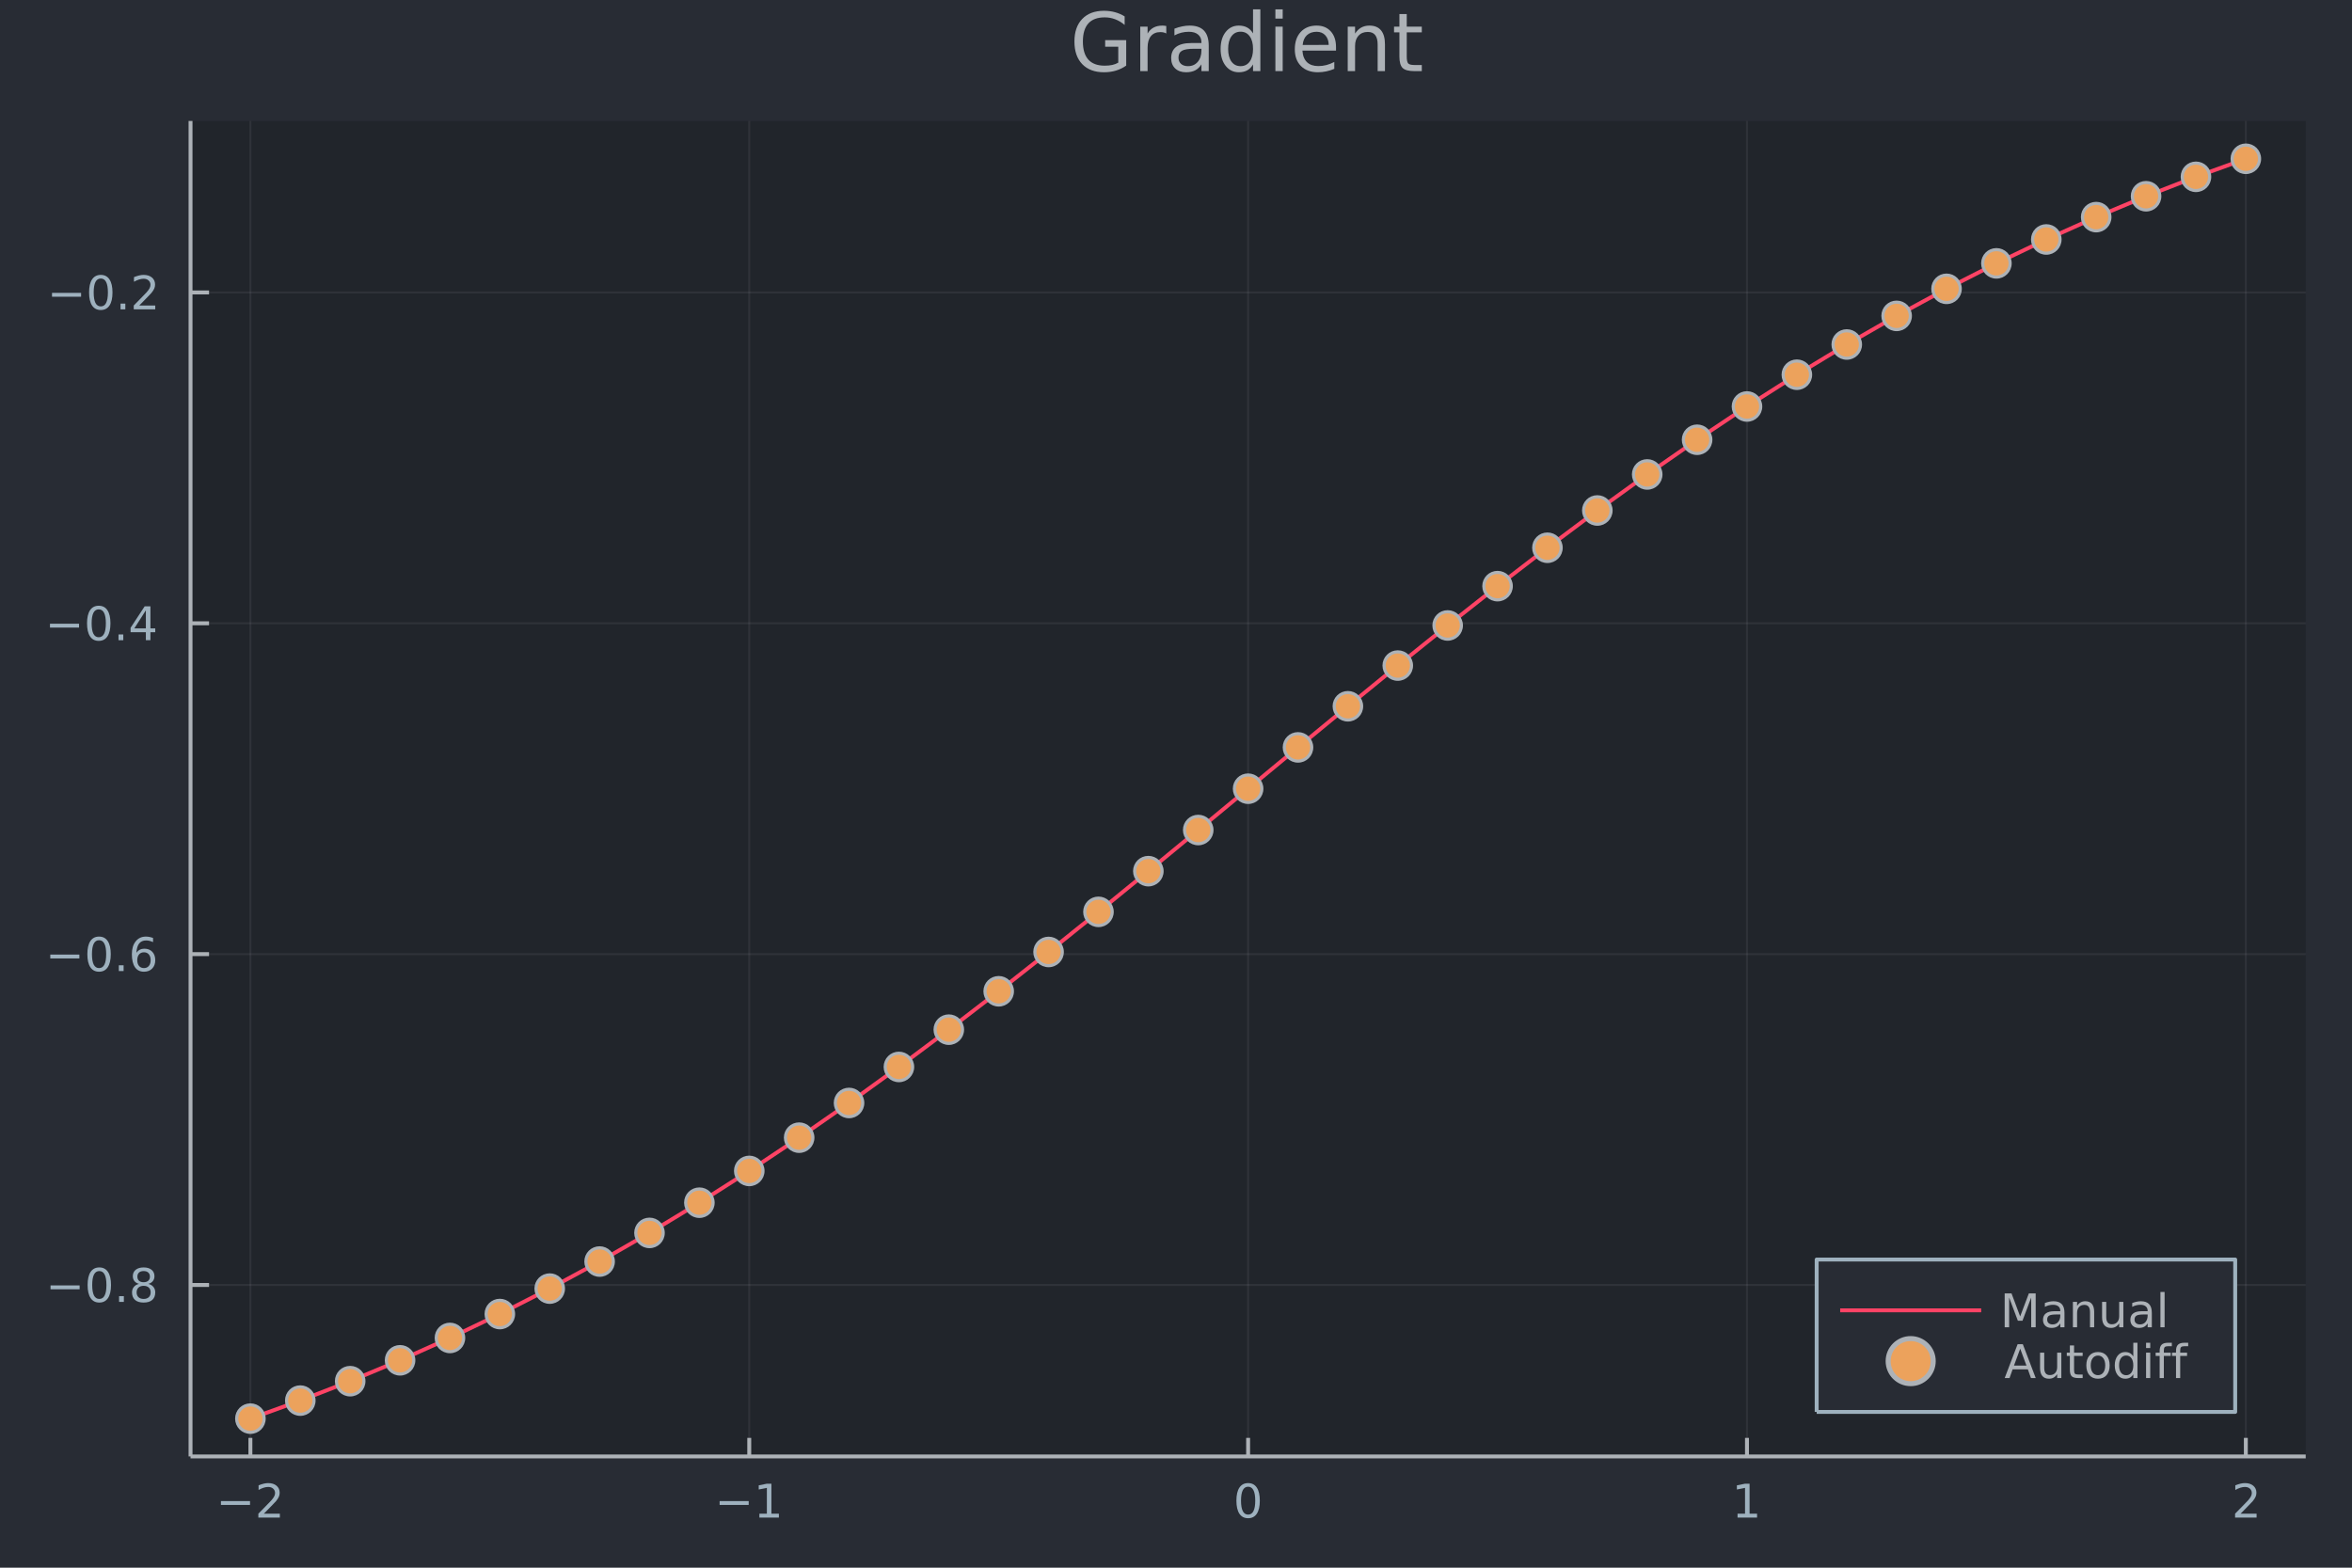 <?xml version="1.0" encoding="utf-8"?>
<svg xmlns="http://www.w3.org/2000/svg" xmlns:xlink="http://www.w3.org/1999/xlink" width="600" height="400" viewBox="0 0 2400 1600">
<defs>
  <clipPath id="clip680">
    <rect x="0" y="0" width="2400" height="1600"/>
  </clipPath>
</defs>
<path clip-path="url(#clip680)" d="
M0 1600 L2400 1600 L2400 0 L0 0  Z
  " fill="#282c34" fill-rule="evenodd" fill-opacity="1"/>
<defs>
  <clipPath id="clip681">
    <rect x="480" y="0" width="1681" height="1600"/>
  </clipPath>
</defs>
<path clip-path="url(#clip680)" d="
M194.422 1486.45 L2352.76 1486.45 L2352.76 123.472 L194.422 123.472  Z
  " fill="#21252b" fill-rule="evenodd" fill-opacity="1"/>
<defs>
  <clipPath id="clip682">
    <rect x="194" y="123" width="2159" height="1364"/>
  </clipPath>
</defs>
<polyline clip-path="url(#clip682)" style="stroke:#adb2b7; stroke-linecap:butt; stroke-linejoin:round; stroke-width:2; stroke-opacity:0.1; fill:none" points="
  255.507,1486.45 255.507,123.472 
  "/>
<polyline clip-path="url(#clip682)" style="stroke:#adb2b7; stroke-linecap:butt; stroke-linejoin:round; stroke-width:2; stroke-opacity:0.1; fill:none" points="
  764.548,1486.45 764.548,123.472 
  "/>
<polyline clip-path="url(#clip682)" style="stroke:#adb2b7; stroke-linecap:butt; stroke-linejoin:round; stroke-width:2; stroke-opacity:0.1; fill:none" points="
  1273.59,1486.45 1273.59,123.472 
  "/>
<polyline clip-path="url(#clip682)" style="stroke:#adb2b7; stroke-linecap:butt; stroke-linejoin:round; stroke-width:2; stroke-opacity:0.1; fill:none" points="
  1782.63,1486.45 1782.63,123.472 
  "/>
<polyline clip-path="url(#clip682)" style="stroke:#adb2b7; stroke-linecap:butt; stroke-linejoin:round; stroke-width:2; stroke-opacity:0.1; fill:none" points="
  2291.67,1486.45 2291.67,123.472 
  "/>
<polyline clip-path="url(#clip680)" style="stroke:#adb2b7; stroke-linecap:butt; stroke-linejoin:round; stroke-width:4; stroke-opacity:1; fill:none" points="
  194.422,1486.45 2352.76,1486.45 
  "/>
<polyline clip-path="url(#clip680)" style="stroke:#adb2b7; stroke-linecap:butt; stroke-linejoin:round; stroke-width:4; stroke-opacity:1; fill:none" points="
  255.507,1486.45 255.507,1467.55 
  "/>
<polyline clip-path="url(#clip680)" style="stroke:#adb2b7; stroke-linecap:butt; stroke-linejoin:round; stroke-width:4; stroke-opacity:1; fill:none" points="
  764.548,1486.45 764.548,1467.55 
  "/>
<polyline clip-path="url(#clip680)" style="stroke:#adb2b7; stroke-linecap:butt; stroke-linejoin:round; stroke-width:4; stroke-opacity:1; fill:none" points="
  1273.59,1486.45 1273.59,1467.55 
  "/>
<polyline clip-path="url(#clip680)" style="stroke:#adb2b7; stroke-linecap:butt; stroke-linejoin:round; stroke-width:4; stroke-opacity:1; fill:none" points="
  1782.63,1486.45 1782.63,1467.55 
  "/>
<polyline clip-path="url(#clip680)" style="stroke:#adb2b7; stroke-linecap:butt; stroke-linejoin:round; stroke-width:4; stroke-opacity:1; fill:none" points="
  2291.67,1486.45 2291.67,1467.55 
  "/>
<path clip-path="url(#clip680)" d="M225.449 1532.02 L255.125 1532.02 L255.125 1535.95 L225.449 1535.95 L225.449 1532.02 Z" fill="#9eb1be" fill-rule="evenodd" fill-opacity="1" /><path clip-path="url(#clip680)" d="M269.245 1544.91 L285.565 1544.91 L285.565 1548.85 L263.62 1548.85 L263.62 1544.91 Q266.282 1542.16 270.866 1537.53 Q275.472 1532.88 276.653 1531.53 Q278.898 1529.01 279.778 1527.27 Q280.681 1525.51 280.681 1523.82 Q280.681 1521.07 278.736 1519.33 Q276.815 1517.6 273.713 1517.6 Q271.514 1517.6 269.06 1518.36 Q266.63 1519.13 263.852 1520.68 L263.852 1515.95 Q266.676 1514.82 269.13 1514.24 Q271.583 1513.66 273.62 1513.66 Q278.991 1513.66 282.185 1516.35 Q285.38 1519.03 285.38 1523.52 Q285.38 1525.65 284.569 1527.57 Q283.782 1529.47 281.676 1532.07 Q281.097 1532.74 277.995 1535.95 Q274.893 1539.15 269.245 1544.91 Z" fill="#9eb1be" fill-rule="evenodd" fill-opacity="1" /><path clip-path="url(#clip680)" d="M734.305 1532.02 L763.981 1532.02 L763.981 1535.95 L734.305 1535.95 L734.305 1532.02 Z" fill="#9eb1be" fill-rule="evenodd" fill-opacity="1" /><path clip-path="url(#clip680)" d="M774.884 1544.91 L782.522 1544.91 L782.522 1518.55 L774.212 1520.21 L774.212 1515.95 L782.476 1514.29 L787.152 1514.29 L787.152 1544.91 L794.791 1544.91 L794.791 1548.85 L774.884 1548.85 L774.884 1544.91 Z" fill="#9eb1be" fill-rule="evenodd" fill-opacity="1" /><path clip-path="url(#clip680)" d="M1273.59 1517.37 Q1269.98 1517.37 1268.15 1520.93 Q1266.34 1524.47 1266.34 1531.6 Q1266.34 1538.71 1268.15 1542.27 Q1269.98 1545.82 1273.59 1545.82 Q1277.22 1545.82 1279.03 1542.27 Q1280.86 1538.71 1280.86 1531.6 Q1280.86 1524.47 1279.03 1520.93 Q1277.22 1517.37 1273.59 1517.37 M1273.59 1513.66 Q1279.4 1513.66 1282.45 1518.27 Q1285.53 1522.85 1285.53 1531.6 Q1285.53 1540.33 1282.45 1544.94 Q1279.4 1549.52 1273.59 1549.52 Q1267.78 1549.52 1264.7 1544.94 Q1261.64 1540.33 1261.64 1531.6 Q1261.64 1522.85 1264.7 1518.27 Q1267.78 1513.66 1273.59 1513.66 Z" fill="#9eb1be" fill-rule="evenodd" fill-opacity="1" /><path clip-path="url(#clip680)" d="M1773.01 1544.91 L1780.65 1544.91 L1780.65 1518.55 L1772.34 1520.21 L1772.34 1515.95 L1780.6 1514.29 L1785.28 1514.29 L1785.28 1544.91 L1792.92 1544.91 L1792.92 1548.85 L1773.01 1548.85 L1773.01 1544.91 Z" fill="#9eb1be" fill-rule="evenodd" fill-opacity="1" /><path clip-path="url(#clip680)" d="M2286.32 1544.91 L2302.64 1544.91 L2302.64 1548.85 L2280.7 1548.85 L2280.7 1544.91 Q2283.36 1542.16 2287.94 1537.53 Q2292.55 1532.88 2293.73 1531.53 Q2295.98 1529.01 2296.86 1527.27 Q2297.76 1525.51 2297.76 1523.82 Q2297.76 1521.07 2295.81 1519.33 Q2293.89 1517.6 2290.79 1517.6 Q2288.59 1517.6 2286.14 1518.36 Q2283.71 1519.13 2280.93 1520.68 L2280.93 1515.95 Q2283.75 1514.82 2286.21 1514.24 Q2288.66 1513.66 2290.7 1513.66 Q2296.07 1513.66 2299.26 1516.35 Q2302.46 1519.03 2302.46 1523.52 Q2302.46 1525.65 2301.65 1527.57 Q2300.86 1529.47 2298.75 1532.07 Q2298.18 1532.74 2295.07 1535.95 Q2291.97 1539.15 2286.32 1544.91 Z" fill="#9eb1be" fill-rule="evenodd" fill-opacity="1" /><polyline clip-path="url(#clip682)" style="stroke:#adb2b7; stroke-linecap:butt; stroke-linejoin:round; stroke-width:2; stroke-opacity:0.1; fill:none" points="
  194.422,1311.46 2352.76,1311.46 
  "/>
<polyline clip-path="url(#clip682)" style="stroke:#adb2b7; stroke-linecap:butt; stroke-linejoin:round; stroke-width:2; stroke-opacity:0.1; fill:none" points="
  194.422,973.794 2352.76,973.794 
  "/>
<polyline clip-path="url(#clip682)" style="stroke:#adb2b7; stroke-linecap:butt; stroke-linejoin:round; stroke-width:2; stroke-opacity:0.1; fill:none" points="
  194.422,636.126 2352.76,636.126 
  "/>
<polyline clip-path="url(#clip682)" style="stroke:#adb2b7; stroke-linecap:butt; stroke-linejoin:round; stroke-width:2; stroke-opacity:0.1; fill:none" points="
  194.422,298.459 2352.76,298.459 
  "/>
<polyline clip-path="url(#clip680)" style="stroke:#adb2b7; stroke-linecap:butt; stroke-linejoin:round; stroke-width:4; stroke-opacity:1; fill:none" points="
  194.422,1486.45 194.422,123.472 
  "/>
<polyline clip-path="url(#clip680)" style="stroke:#adb2b7; stroke-linecap:butt; stroke-linejoin:round; stroke-width:4; stroke-opacity:1; fill:none" points="
  194.422,1311.46 213.32,1311.46 
  "/>
<polyline clip-path="url(#clip680)" style="stroke:#adb2b7; stroke-linecap:butt; stroke-linejoin:round; stroke-width:4; stroke-opacity:1; fill:none" points="
  194.422,973.794 213.32,973.794 
  "/>
<polyline clip-path="url(#clip680)" style="stroke:#adb2b7; stroke-linecap:butt; stroke-linejoin:round; stroke-width:4; stroke-opacity:1; fill:none" points="
  194.422,636.126 213.32,636.126 
  "/>
<polyline clip-path="url(#clip680)" style="stroke:#adb2b7; stroke-linecap:butt; stroke-linejoin:round; stroke-width:4; stroke-opacity:1; fill:none" points="
  194.422,298.459 213.32,298.459 
  "/>
<path clip-path="url(#clip680)" d="M51.571 1311.91 L81.247 1311.91 L81.247 1315.85 L51.571 1315.85 L51.571 1311.91 Z" fill="#9eb1be" fill-rule="evenodd" fill-opacity="1" /><path clip-path="url(#clip680)" d="M101.339 1297.26 Q97.728 1297.26 95.899 1300.82 Q94.094 1304.37 94.094 1311.5 Q94.094 1318.6 95.899 1322.17 Q97.728 1325.71 101.339 1325.71 Q104.973 1325.71 106.779 1322.17 Q108.608 1318.6 108.608 1311.5 Q108.608 1304.37 106.779 1300.82 Q104.973 1297.26 101.339 1297.26 M101.339 1293.56 Q107.149 1293.56 110.205 1298.16 Q113.283 1302.75 113.283 1311.5 Q113.283 1320.22 110.205 1324.83 Q107.149 1329.41 101.339 1329.41 Q95.529 1329.41 92.45 1324.83 Q89.395 1320.22 89.395 1311.5 Q89.395 1302.75 92.45 1298.16 Q95.529 1293.56 101.339 1293.56 Z" fill="#9eb1be" fill-rule="evenodd" fill-opacity="1" /><path clip-path="url(#clip680)" d="M121.501 1322.86 L126.385 1322.86 L126.385 1328.74 L121.501 1328.74 L121.501 1322.86 Z" fill="#9eb1be" fill-rule="evenodd" fill-opacity="1" /><path clip-path="url(#clip680)" d="M146.57 1312.33 Q143.237 1312.33 141.316 1314.11 Q139.418 1315.89 139.418 1319.02 Q139.418 1322.14 141.316 1323.93 Q143.237 1325.71 146.57 1325.71 Q149.904 1325.71 151.825 1323.93 Q153.746 1322.12 153.746 1319.02 Q153.746 1315.89 151.825 1314.11 Q149.927 1312.33 146.57 1312.33 M141.894 1310.34 Q138.885 1309.6 137.195 1307.54 Q135.529 1305.48 135.529 1302.51 Q135.529 1298.37 138.469 1295.96 Q141.431 1293.56 146.57 1293.56 Q151.732 1293.56 154.672 1295.96 Q157.612 1298.37 157.612 1302.51 Q157.612 1305.48 155.922 1307.54 Q154.255 1309.6 151.269 1310.34 Q154.649 1311.12 156.524 1313.42 Q158.422 1315.71 158.422 1319.02 Q158.422 1324.04 155.343 1326.73 Q152.288 1329.41 146.57 1329.41 Q140.853 1329.41 137.774 1326.73 Q134.719 1324.04 134.719 1319.02 Q134.719 1315.71 136.617 1313.42 Q138.515 1311.12 141.894 1310.34 M140.181 1302.95 Q140.181 1305.64 141.848 1307.14 Q143.538 1308.65 146.57 1308.65 Q149.58 1308.65 151.269 1307.14 Q152.982 1305.64 152.982 1302.95 Q152.982 1300.27 151.269 1298.76 Q149.58 1297.26 146.57 1297.26 Q143.538 1297.26 141.848 1298.76 Q140.181 1300.27 140.181 1302.95 Z" fill="#9eb1be" fill-rule="evenodd" fill-opacity="1" /><path clip-path="url(#clip680)" d="M51.316 974.245 L80.992 974.245 L80.992 978.18 L51.316 978.18 L51.316 974.245 Z" fill="#9eb1be" fill-rule="evenodd" fill-opacity="1" /><path clip-path="url(#clip680)" d="M101.084 959.592 Q97.473 959.592 95.645 963.157 Q93.839 966.699 93.839 973.828 Q93.839 980.935 95.645 984.499 Q97.473 988.041 101.084 988.041 Q104.719 988.041 106.524 984.499 Q108.353 980.935 108.353 973.828 Q108.353 966.699 106.524 963.157 Q104.719 959.592 101.084 959.592 M101.084 955.889 Q106.895 955.889 109.95 960.495 Q113.029 965.078 113.029 973.828 Q113.029 982.555 109.95 987.161 Q106.895 991.745 101.084 991.745 Q95.274 991.745 92.196 987.161 Q89.14 982.555 89.14 973.828 Q89.14 965.078 92.196 960.495 Q95.274 955.889 101.084 955.889 Z" fill="#9eb1be" fill-rule="evenodd" fill-opacity="1" /><path clip-path="url(#clip680)" d="M121.246 985.194 L126.131 985.194 L126.131 991.074 L121.246 991.074 L121.246 985.194 Z" fill="#9eb1be" fill-rule="evenodd" fill-opacity="1" /><path clip-path="url(#clip680)" d="M146.894 971.93 Q143.746 971.93 141.894 974.083 Q140.066 976.236 140.066 979.986 Q140.066 983.712 141.894 985.888 Q143.746 988.041 146.894 988.041 Q150.043 988.041 151.871 985.888 Q153.723 983.712 153.723 979.986 Q153.723 976.236 151.871 974.083 Q150.043 971.93 146.894 971.93 M156.177 957.277 L156.177 961.537 Q154.417 960.703 152.612 960.263 Q150.83 959.824 149.07 959.824 Q144.441 959.824 141.987 962.949 Q139.556 966.074 139.209 972.393 Q140.575 970.379 142.635 969.314 Q144.695 968.226 147.172 968.226 Q152.38 968.226 155.39 971.398 Q158.422 974.546 158.422 979.986 Q158.422 985.31 155.274 988.527 Q152.126 991.745 146.894 991.745 Q140.899 991.745 137.728 987.161 Q134.556 982.555 134.556 973.828 Q134.556 965.634 138.445 960.773 Q142.334 955.889 148.885 955.889 Q150.644 955.889 152.427 956.236 Q154.232 956.583 156.177 957.277 Z" fill="#9eb1be" fill-rule="evenodd" fill-opacity="1" /><path clip-path="url(#clip680)" d="M50.992 636.578 L80.668 636.578 L80.668 640.513 L50.992 640.513 L50.992 636.578 Z" fill="#9eb1be" fill-rule="evenodd" fill-opacity="1" /><path clip-path="url(#clip680)" d="M100.76 621.925 Q97.149 621.925 95.321 625.49 Q93.515 629.032 93.515 636.161 Q93.515 643.268 95.321 646.832 Q97.149 650.374 100.76 650.374 Q104.395 650.374 106.2 646.832 Q108.029 643.268 108.029 636.161 Q108.029 629.032 106.2 625.49 Q104.395 621.925 100.76 621.925 M100.76 618.221 Q106.571 618.221 109.626 622.828 Q112.705 627.411 112.705 636.161 Q112.705 644.888 109.626 649.494 Q106.571 654.078 100.76 654.078 Q94.95 654.078 91.871 649.494 Q88.816 644.888 88.816 636.161 Q88.816 627.411 91.871 622.828 Q94.95 618.221 100.76 618.221 Z" fill="#9eb1be" fill-rule="evenodd" fill-opacity="1" /><path clip-path="url(#clip680)" d="M120.922 647.527 L125.807 647.527 L125.807 653.406 L120.922 653.406 L120.922 647.527 Z" fill="#9eb1be" fill-rule="evenodd" fill-opacity="1" /><path clip-path="url(#clip680)" d="M148.839 622.921 L137.033 641.37 L148.839 641.37 L148.839 622.921 M147.612 618.846 L153.492 618.846 L153.492 641.37 L158.422 641.37 L158.422 645.258 L153.492 645.258 L153.492 653.406 L148.839 653.406 L148.839 645.258 L133.237 645.258 L133.237 640.745 L147.612 618.846 Z" fill="#9eb1be" fill-rule="evenodd" fill-opacity="1" /><path clip-path="url(#clip680)" d="M53.075 298.911 L82.751 298.911 L82.751 302.846 L53.075 302.846 L53.075 298.911 Z" fill="#9eb1be" fill-rule="evenodd" fill-opacity="1" /><path clip-path="url(#clip680)" d="M102.844 284.258 Q99.233 284.258 97.404 287.823 Q95.598 291.365 95.598 298.494 Q95.598 305.601 97.404 309.165 Q99.233 312.707 102.844 312.707 Q106.478 312.707 108.283 309.165 Q110.112 305.601 110.112 298.494 Q110.112 291.365 108.283 287.823 Q106.478 284.258 102.844 284.258 M102.844 280.554 Q108.654 280.554 111.709 285.161 Q114.788 289.744 114.788 298.494 Q114.788 307.221 111.709 311.827 Q108.654 316.411 102.844 316.411 Q97.034 316.411 93.955 311.827 Q90.899 307.221 90.899 298.494 Q90.899 289.744 93.955 285.161 Q97.034 280.554 102.844 280.554 Z" fill="#9eb1be" fill-rule="evenodd" fill-opacity="1" /><path clip-path="url(#clip680)" d="M123.006 309.86 L127.89 309.86 L127.89 315.739 L123.006 315.739 L123.006 309.86 Z" fill="#9eb1be" fill-rule="evenodd" fill-opacity="1" /><path clip-path="url(#clip680)" d="M142.103 311.804 L158.422 311.804 L158.422 315.739 L136.478 315.739 L136.478 311.804 Q139.14 309.05 143.723 304.42 Q148.33 299.767 149.51 298.425 Q151.755 295.902 152.635 294.165 Q153.538 292.406 153.538 290.716 Q153.538 287.962 151.593 286.226 Q149.672 284.49 146.57 284.49 Q144.371 284.49 141.918 285.254 Q139.487 286.017 136.709 287.568 L136.709 282.846 Q139.533 281.712 141.987 281.133 Q144.441 280.554 146.478 280.554 Q151.848 280.554 155.042 283.24 Q158.237 285.925 158.237 290.416 Q158.237 292.545 157.427 294.466 Q156.64 296.365 154.533 298.957 Q153.955 299.628 150.853 302.846 Q147.751 306.04 142.103 311.804 Z" fill="#9eb1be" fill-rule="evenodd" fill-opacity="1" /><path clip-path="url(#clip680)" d="M1141.08 63.948 L1141.08 47.703 L1127.72 47.703 L1127.72 40.979 L1149.19 40.979 L1149.19 66.945 Q1144.45 70.308 1138.73 72.049 Q1133.02 73.751 1126.54 73.751 Q1112.36 73.751 1104.34 65.487 Q1096.36 57.183 1096.36 42.397 Q1096.36 27.57 1104.34 19.307 Q1112.36 11.002 1126.54 11.002 Q1132.46 11.002 1137.76 12.461 Q1143.11 13.919 1147.61 16.755 L1147.61 25.464 Q1143.07 21.616 1137.96 19.671 Q1132.86 17.727 1127.23 17.727 Q1116.13 17.727 1110.54 23.925 Q1104.99 30.122 1104.99 42.397 Q1104.99 54.63 1110.54 60.828 Q1116.13 67.026 1127.23 67.026 Q1131.56 67.026 1134.97 66.297 Q1138.37 65.527 1141.08 63.948 Z" fill="#adb2b7" fill-rule="evenodd" fill-opacity="1" /><path clip-path="url(#clip680)" d="M1190.1 34.173 Q1188.84 33.444 1187.35 33.12 Q1185.89 32.756 1184.1 32.756 Q1177.79 32.756 1174.38 36.888 Q1171.02 40.979 1171.02 48.676 L1171.02 72.576 L1163.53 72.576 L1163.53 27.206 L1171.02 27.206 L1171.02 34.254 Q1173.37 30.122 1177.14 28.138 Q1180.9 26.112 1186.29 26.112 Q1187.06 26.112 1187.99 26.234 Q1188.93 26.315 1190.06 26.517 L1190.1 34.173 Z" fill="#adb2b7" fill-rule="evenodd" fill-opacity="1" /><path clip-path="url(#clip680)" d="M1218.54 49.769 Q1209.5 49.769 1206.02 51.835 Q1202.54 53.901 1202.54 58.884 Q1202.54 62.854 1205.13 65.203 Q1207.76 67.512 1212.26 67.512 Q1218.46 67.512 1222.18 63.137 Q1225.95 58.722 1225.95 51.43 L1225.95 49.769 L1218.54 49.769 M1233.4 46.691 L1233.4 72.576 L1225.95 72.576 L1225.95 65.689 Q1223.4 69.821 1219.59 71.806 Q1215.78 73.751 1210.27 73.751 Q1203.31 73.751 1199.17 69.862 Q1195.08 65.933 1195.08 59.37 Q1195.08 51.714 1200.19 47.825 Q1205.33 43.936 1215.5 43.936 L1225.95 43.936 L1225.95 43.207 Q1225.95 38.062 1222.55 35.267 Q1219.19 32.431 1213.07 32.431 Q1209.18 32.431 1205.49 33.363 Q1201.81 34.295 1198.4 36.158 L1198.4 29.272 Q1202.5 27.692 1206.34 26.922 Q1210.19 26.112 1213.84 26.112 Q1223.68 26.112 1228.54 31.216 Q1233.4 36.32 1233.4 46.691 Z" fill="#adb2b7" fill-rule="evenodd" fill-opacity="1" /><path clip-path="url(#clip680)" d="M1278.61 34.092 L1278.61 9.544 L1286.07 9.544 L1286.07 72.576 L1278.61 72.576 L1278.61 65.77 Q1276.26 69.821 1272.66 71.806 Q1269.09 73.751 1264.07 73.751 Q1255.85 73.751 1250.66 67.188 Q1245.52 60.626 1245.52 49.931 Q1245.52 39.237 1250.66 32.675 Q1255.85 26.112 1264.07 26.112 Q1269.09 26.112 1272.66 28.097 Q1276.26 30.041 1278.61 34.092 M1253.21 49.931 Q1253.21 58.155 1256.58 62.854 Q1259.98 67.512 1265.89 67.512 Q1271.81 67.512 1275.21 62.854 Q1278.61 58.155 1278.61 49.931 Q1278.61 41.708 1275.21 37.05 Q1271.81 32.35 1265.89 32.35 Q1259.98 32.35 1256.58 37.05 Q1253.21 41.708 1253.21 49.931 Z" fill="#adb2b7" fill-rule="evenodd" fill-opacity="1" /><path clip-path="url(#clip680)" d="M1301.42 27.206 L1308.87 27.206 L1308.87 72.576 L1301.42 72.576 L1301.42 27.206 M1301.42 9.544 L1308.87 9.544 L1308.87 18.983 L1301.42 18.983 L1301.42 9.544 Z" fill="#adb2b7" fill-rule="evenodd" fill-opacity="1" /><path clip-path="url(#clip680)" d="M1363.28 48.028 L1363.28 51.673 L1329.01 51.673 Q1329.49 59.37 1333.62 63.421 Q1337.8 67.431 1345.21 67.431 Q1349.5 67.431 1353.51 66.378 Q1357.56 65.325 1361.53 63.218 L1361.53 70.267 Q1357.52 71.968 1353.31 72.86 Q1349.1 73.751 1344.76 73.751 Q1333.91 73.751 1327.55 67.431 Q1321.23 61.112 1321.23 50.337 Q1321.23 39.197 1327.22 32.675 Q1333.26 26.112 1343.47 26.112 Q1352.62 26.112 1357.93 32.026 Q1363.28 37.9 1363.28 48.028 M1355.82 45.84 Q1355.74 39.723 1352.38 36.077 Q1349.06 32.431 1343.55 32.431 Q1337.31 32.431 1333.54 35.956 Q1329.82 39.48 1329.25 45.88 L1355.82 45.84 Z" fill="#adb2b7" fill-rule="evenodd" fill-opacity="1" /><path clip-path="url(#clip680)" d="M1413.22 45.192 L1413.22 72.576 L1405.77 72.576 L1405.77 45.435 Q1405.77 38.994 1403.26 35.794 Q1400.75 32.594 1395.72 32.594 Q1389.69 32.594 1386.2 36.442 Q1382.72 40.29 1382.72 46.934 L1382.72 72.576 L1375.23 72.576 L1375.23 27.206 L1382.72 27.206 L1382.72 34.254 Q1385.39 30.163 1389 28.138 Q1392.65 26.112 1397.38 26.112 Q1405.2 26.112 1409.21 30.973 Q1413.22 35.794 1413.22 45.192 Z" fill="#adb2b7" fill-rule="evenodd" fill-opacity="1" /><path clip-path="url(#clip680)" d="M1435.46 14.324 L1435.46 27.206 L1450.82 27.206 L1450.82 32.999 L1435.46 32.999 L1435.46 57.628 Q1435.46 63.178 1436.96 64.758 Q1438.5 66.338 1443.16 66.338 L1450.82 66.338 L1450.82 72.576 L1443.16 72.576 Q1434.53 72.576 1431.25 69.376 Q1427.97 66.135 1427.97 57.628 L1427.97 32.999 L1422.5 32.999 L1422.5 27.206 L1427.97 27.206 L1427.97 14.324 L1435.46 14.324 Z" fill="#adb2b7" fill-rule="evenodd" fill-opacity="1" /><polyline clip-path="url(#clip682)" style="stroke:#fe4365; stroke-linecap:butt; stroke-linejoin:round; stroke-width:4; stroke-opacity:1; fill:none" points="
  255.507,1447.87 306.411,1429.46 357.315,1409.64 408.219,1388.34 459.123,1365.52 510.028,1341.13 560.932,1315.15 611.836,1287.55 662.74,1258.32 713.644,1227.48 
  764.548,1195.06 815.452,1161.11 866.356,1125.7 917.26,1088.92 968.164,1050.88 1019.07,1011.71 1069.97,971.578 1120.88,930.644 1171.78,889.096 1222.68,847.133 
  1273.59,804.96 1324.49,762.787 1375.4,720.824 1426.3,679.276 1477.21,638.342 1528.11,598.208 1579.01,559.043 1629.92,521.003 1680.82,484.219 1731.73,448.807 
  1782.63,414.856 1833.53,382.437 1884.44,351.6 1935.34,322.375 1986.25,294.772 2037.15,268.788 2088.05,244.402 2138.96,221.582 2189.86,200.285 2240.77,180.459 
  2291.67,162.047 
  "/>
<circle clip-path="url(#clip682)" cx="255.507" cy="1447.87" r="14" fill="#eca25c" fill-rule="evenodd" fill-opacity="1" stroke="#adb2b7" stroke-opacity="1" stroke-width="3.2"/>
<circle clip-path="url(#clip682)" cx="306.411" cy="1429.46" r="14" fill="#eca25c" fill-rule="evenodd" fill-opacity="1" stroke="#adb2b7" stroke-opacity="1" stroke-width="3.2"/>
<circle clip-path="url(#clip682)" cx="357.315" cy="1409.64" r="14" fill="#eca25c" fill-rule="evenodd" fill-opacity="1" stroke="#adb2b7" stroke-opacity="1" stroke-width="3.2"/>
<circle clip-path="url(#clip682)" cx="408.219" cy="1388.34" r="14" fill="#eca25c" fill-rule="evenodd" fill-opacity="1" stroke="#adb2b7" stroke-opacity="1" stroke-width="3.2"/>
<circle clip-path="url(#clip682)" cx="459.123" cy="1365.52" r="14" fill="#eca25c" fill-rule="evenodd" fill-opacity="1" stroke="#adb2b7" stroke-opacity="1" stroke-width="3.2"/>
<circle clip-path="url(#clip682)" cx="510.028" cy="1341.13" r="14" fill="#eca25c" fill-rule="evenodd" fill-opacity="1" stroke="#adb2b7" stroke-opacity="1" stroke-width="3.2"/>
<circle clip-path="url(#clip682)" cx="560.932" cy="1315.15" r="14" fill="#eca25c" fill-rule="evenodd" fill-opacity="1" stroke="#adb2b7" stroke-opacity="1" stroke-width="3.2"/>
<circle clip-path="url(#clip682)" cx="611.836" cy="1287.55" r="14" fill="#eca25c" fill-rule="evenodd" fill-opacity="1" stroke="#adb2b7" stroke-opacity="1" stroke-width="3.2"/>
<circle clip-path="url(#clip682)" cx="662.74" cy="1258.32" r="14" fill="#eca25c" fill-rule="evenodd" fill-opacity="1" stroke="#adb2b7" stroke-opacity="1" stroke-width="3.2"/>
<circle clip-path="url(#clip682)" cx="713.644" cy="1227.48" r="14" fill="#eca25c" fill-rule="evenodd" fill-opacity="1" stroke="#adb2b7" stroke-opacity="1" stroke-width="3.2"/>
<circle clip-path="url(#clip682)" cx="764.548" cy="1195.06" r="14" fill="#eca25c" fill-rule="evenodd" fill-opacity="1" stroke="#adb2b7" stroke-opacity="1" stroke-width="3.2"/>
<circle clip-path="url(#clip682)" cx="815.452" cy="1161.11" r="14" fill="#eca25c" fill-rule="evenodd" fill-opacity="1" stroke="#adb2b7" stroke-opacity="1" stroke-width="3.2"/>
<circle clip-path="url(#clip682)" cx="866.356" cy="1125.7" r="14" fill="#eca25c" fill-rule="evenodd" fill-opacity="1" stroke="#adb2b7" stroke-opacity="1" stroke-width="3.2"/>
<circle clip-path="url(#clip682)" cx="917.26" cy="1088.92" r="14" fill="#eca25c" fill-rule="evenodd" fill-opacity="1" stroke="#adb2b7" stroke-opacity="1" stroke-width="3.2"/>
<circle clip-path="url(#clip682)" cx="968.164" cy="1050.88" r="14" fill="#eca25c" fill-rule="evenodd" fill-opacity="1" stroke="#adb2b7" stroke-opacity="1" stroke-width="3.2"/>
<circle clip-path="url(#clip682)" cx="1019.07" cy="1011.71" r="14" fill="#eca25c" fill-rule="evenodd" fill-opacity="1" stroke="#adb2b7" stroke-opacity="1" stroke-width="3.2"/>
<circle clip-path="url(#clip682)" cx="1069.97" cy="971.578" r="14" fill="#eca25c" fill-rule="evenodd" fill-opacity="1" stroke="#adb2b7" stroke-opacity="1" stroke-width="3.2"/>
<circle clip-path="url(#clip682)" cx="1120.88" cy="930.644" r="14" fill="#eca25c" fill-rule="evenodd" fill-opacity="1" stroke="#adb2b7" stroke-opacity="1" stroke-width="3.2"/>
<circle clip-path="url(#clip682)" cx="1171.78" cy="889.096" r="14" fill="#eca25c" fill-rule="evenodd" fill-opacity="1" stroke="#adb2b7" stroke-opacity="1" stroke-width="3.2"/>
<circle clip-path="url(#clip682)" cx="1222.68" cy="847.133" r="14" fill="#eca25c" fill-rule="evenodd" fill-opacity="1" stroke="#adb2b7" stroke-opacity="1" stroke-width="3.2"/>
<circle clip-path="url(#clip682)" cx="1273.59" cy="804.96" r="14" fill="#eca25c" fill-rule="evenodd" fill-opacity="1" stroke="#adb2b7" stroke-opacity="1" stroke-width="3.2"/>
<circle clip-path="url(#clip682)" cx="1324.49" cy="762.787" r="14" fill="#eca25c" fill-rule="evenodd" fill-opacity="1" stroke="#adb2b7" stroke-opacity="1" stroke-width="3.2"/>
<circle clip-path="url(#clip682)" cx="1375.4" cy="720.824" r="14" fill="#eca25c" fill-rule="evenodd" fill-opacity="1" stroke="#adb2b7" stroke-opacity="1" stroke-width="3.2"/>
<circle clip-path="url(#clip682)" cx="1426.3" cy="679.276" r="14" fill="#eca25c" fill-rule="evenodd" fill-opacity="1" stroke="#adb2b7" stroke-opacity="1" stroke-width="3.2"/>
<circle clip-path="url(#clip682)" cx="1477.21" cy="638.342" r="14" fill="#eca25c" fill-rule="evenodd" fill-opacity="1" stroke="#adb2b7" stroke-opacity="1" stroke-width="3.2"/>
<circle clip-path="url(#clip682)" cx="1528.11" cy="598.208" r="14" fill="#eca25c" fill-rule="evenodd" fill-opacity="1" stroke="#adb2b7" stroke-opacity="1" stroke-width="3.2"/>
<circle clip-path="url(#clip682)" cx="1579.01" cy="559.043" r="14" fill="#eca25c" fill-rule="evenodd" fill-opacity="1" stroke="#adb2b7" stroke-opacity="1" stroke-width="3.2"/>
<circle clip-path="url(#clip682)" cx="1629.92" cy="521.003" r="14" fill="#eca25c" fill-rule="evenodd" fill-opacity="1" stroke="#adb2b7" stroke-opacity="1" stroke-width="3.2"/>
<circle clip-path="url(#clip682)" cx="1680.82" cy="484.219" r="14" fill="#eca25c" fill-rule="evenodd" fill-opacity="1" stroke="#adb2b7" stroke-opacity="1" stroke-width="3.2"/>
<circle clip-path="url(#clip682)" cx="1731.73" cy="448.807" r="14" fill="#eca25c" fill-rule="evenodd" fill-opacity="1" stroke="#adb2b7" stroke-opacity="1" stroke-width="3.2"/>
<circle clip-path="url(#clip682)" cx="1782.63" cy="414.856" r="14" fill="#eca25c" fill-rule="evenodd" fill-opacity="1" stroke="#adb2b7" stroke-opacity="1" stroke-width="3.2"/>
<circle clip-path="url(#clip682)" cx="1833.53" cy="382.437" r="14" fill="#eca25c" fill-rule="evenodd" fill-opacity="1" stroke="#adb2b7" stroke-opacity="1" stroke-width="3.2"/>
<circle clip-path="url(#clip682)" cx="1884.44" cy="351.6" r="14" fill="#eca25c" fill-rule="evenodd" fill-opacity="1" stroke="#adb2b7" stroke-opacity="1" stroke-width="3.2"/>
<circle clip-path="url(#clip682)" cx="1935.34" cy="322.375" r="14" fill="#eca25c" fill-rule="evenodd" fill-opacity="1" stroke="#adb2b7" stroke-opacity="1" stroke-width="3.2"/>
<circle clip-path="url(#clip682)" cx="1986.25" cy="294.772" r="14" fill="#eca25c" fill-rule="evenodd" fill-opacity="1" stroke="#adb2b7" stroke-opacity="1" stroke-width="3.2"/>
<circle clip-path="url(#clip682)" cx="2037.15" cy="268.788" r="14" fill="#eca25c" fill-rule="evenodd" fill-opacity="1" stroke="#adb2b7" stroke-opacity="1" stroke-width="3.2"/>
<circle clip-path="url(#clip682)" cx="2088.05" cy="244.402" r="14" fill="#eca25c" fill-rule="evenodd" fill-opacity="1" stroke="#adb2b7" stroke-opacity="1" stroke-width="3.2"/>
<circle clip-path="url(#clip682)" cx="2138.96" cy="221.582" r="14" fill="#eca25c" fill-rule="evenodd" fill-opacity="1" stroke="#adb2b7" stroke-opacity="1" stroke-width="3.2"/>
<circle clip-path="url(#clip682)" cx="2189.86" cy="200.285" r="14" fill="#eca25c" fill-rule="evenodd" fill-opacity="1" stroke="#adb2b7" stroke-opacity="1" stroke-width="3.2"/>
<circle clip-path="url(#clip682)" cx="2240.77" cy="180.459" r="14" fill="#eca25c" fill-rule="evenodd" fill-opacity="1" stroke="#adb2b7" stroke-opacity="1" stroke-width="3.2"/>
<circle clip-path="url(#clip682)" cx="2291.67" cy="162.047" r="14" fill="#eca25c" fill-rule="evenodd" fill-opacity="1" stroke="#adb2b7" stroke-opacity="1" stroke-width="3.2"/>
<path clip-path="url(#clip680)" d="
M1853.75 1441.02 L2280.81 1441.02 L2280.81 1285.5 L1853.75 1285.5  Z
  " fill="#282c34" fill-rule="evenodd" fill-opacity="1"/>
<polyline clip-path="url(#clip680)" style="stroke:#9eb1be; stroke-linecap:butt; stroke-linejoin:round; stroke-width:4; stroke-opacity:1; fill:none" points="
  1853.75,1441.02 2280.81,1441.02 2280.81,1285.5 1853.75,1285.5 1853.75,1441.02 
  "/>
<polyline clip-path="url(#clip680)" style="stroke:#fe4365; stroke-linecap:butt; stroke-linejoin:round; stroke-width:4; stroke-opacity:1; fill:none" points="
  1877.73,1337.34 2021.62,1337.34 
  "/>
<path clip-path="url(#clip680)" d="M2045.6 1320.06 L2052.57 1320.06 L2061.39 1343.57 L2070.26 1320.06 L2077.22 1320.06 L2077.22 1354.62 L2072.66 1354.62 L2072.66 1324.27 L2063.75 1347.97 L2059.05 1347.97 L2050.14 1324.27 L2050.14 1354.62 L2045.6 1354.62 L2045.6 1320.06 Z" fill="#adb2b7" fill-rule="evenodd" fill-opacity="1" /><path clip-path="url(#clip680)" d="M2098.1 1341.58 Q2092.94 1341.58 2090.95 1342.76 Q2088.96 1343.94 2088.96 1346.79 Q2088.96 1349.06 2090.44 1350.4 Q2091.95 1351.72 2094.52 1351.72 Q2098.06 1351.72 2100.19 1349.22 Q2102.34 1346.7 2102.34 1342.53 L2102.34 1341.58 L2098.1 1341.58 M2106.6 1339.82 L2106.6 1354.62 L2102.34 1354.62 L2102.34 1350.68 Q2100.88 1353.04 2098.71 1354.18 Q2096.53 1355.29 2093.38 1355.29 Q2089.4 1355.29 2087.04 1353.06 Q2084.7 1350.82 2084.7 1347.07 Q2084.7 1342.69 2087.62 1340.47 Q2090.56 1338.25 2096.37 1338.25 L2102.34 1338.25 L2102.34 1337.83 Q2102.34 1334.89 2100.4 1333.3 Q2098.47 1331.68 2094.98 1331.68 Q2092.76 1331.68 2090.65 1332.21 Q2088.54 1332.74 2086.6 1333.81 L2086.6 1329.87 Q2088.94 1328.97 2091.14 1328.53 Q2093.34 1328.06 2095.42 1328.06 Q2101.04 1328.06 2103.82 1330.98 Q2106.6 1333.9 2106.6 1339.82 Z" fill="#adb2b7" fill-rule="evenodd" fill-opacity="1" /><path clip-path="url(#clip680)" d="M2136.92 1338.97 L2136.92 1354.62 L2132.66 1354.62 L2132.66 1339.11 Q2132.66 1335.43 2131.23 1333.6 Q2129.79 1331.77 2126.92 1331.77 Q2123.47 1331.77 2121.48 1333.97 Q2119.49 1336.17 2119.49 1339.96 L2119.49 1354.62 L2115.21 1354.62 L2115.21 1328.69 L2119.49 1328.69 L2119.49 1332.72 Q2121.02 1330.38 2123.08 1329.22 Q2125.16 1328.06 2127.87 1328.06 Q2132.34 1328.06 2134.63 1330.84 Q2136.92 1333.6 2136.92 1338.97 Z" fill="#adb2b7" fill-rule="evenodd" fill-opacity="1" /><path clip-path="url(#clip680)" d="M2144.98 1344.38 L2144.98 1328.69 L2149.24 1328.69 L2149.24 1344.22 Q2149.24 1347.9 2150.67 1349.75 Q2152.11 1351.58 2154.98 1351.58 Q2158.43 1351.58 2160.42 1349.38 Q2162.43 1347.18 2162.43 1343.39 L2162.43 1328.69 L2166.69 1328.69 L2166.69 1354.62 L2162.43 1354.62 L2162.43 1350.63 Q2160.88 1352.99 2158.82 1354.15 Q2156.78 1355.29 2154.08 1355.29 Q2149.61 1355.29 2147.29 1352.51 Q2144.98 1349.73 2144.98 1344.38 M2155.7 1328.06 L2155.7 1328.06 Z" fill="#adb2b7" fill-rule="evenodd" fill-opacity="1" /><path clip-path="url(#clip680)" d="M2187.25 1341.58 Q2182.08 1341.58 2180.09 1342.76 Q2178.1 1343.94 2178.1 1346.79 Q2178.1 1349.06 2179.58 1350.4 Q2181.09 1351.72 2183.66 1351.72 Q2187.2 1351.72 2189.33 1349.22 Q2191.48 1346.7 2191.48 1342.53 L2191.48 1341.58 L2187.25 1341.58 M2195.74 1339.82 L2195.74 1354.62 L2191.48 1354.62 L2191.48 1350.68 Q2190.02 1353.04 2187.85 1354.18 Q2185.67 1355.29 2182.52 1355.29 Q2178.54 1355.29 2176.18 1353.06 Q2173.84 1350.82 2173.84 1347.07 Q2173.84 1342.69 2176.76 1340.47 Q2179.7 1338.25 2185.51 1338.25 L2191.48 1338.25 L2191.48 1337.83 Q2191.48 1334.89 2189.54 1333.3 Q2187.62 1331.68 2184.12 1331.68 Q2181.9 1331.68 2179.79 1332.21 Q2177.69 1332.74 2175.74 1333.81 L2175.74 1329.87 Q2178.08 1328.97 2180.28 1328.53 Q2182.48 1328.06 2184.56 1328.06 Q2190.19 1328.06 2192.96 1330.98 Q2195.74 1333.9 2195.74 1339.82 Z" fill="#adb2b7" fill-rule="evenodd" fill-opacity="1" /><path clip-path="url(#clip680)" d="M2204.52 1318.6 L2208.77 1318.6 L2208.77 1354.62 L2204.52 1354.62 L2204.52 1318.6 Z" fill="#adb2b7" fill-rule="evenodd" fill-opacity="1" /><circle clip-path="url(#clip680)" cx="1949.68" cy="1389.18" r="23" fill="#eca25c" fill-rule="evenodd" fill-opacity="1" stroke="#adb2b7" stroke-opacity="1" stroke-width="5.12"/>
<path clip-path="url(#clip680)" d="M2061.44 1376.5 L2055.09 1393.7 L2067.8 1393.7 L2061.44 1376.5 M2058.8 1371.9 L2064.1 1371.9 L2077.27 1406.46 L2072.41 1406.46 L2069.26 1397.59 L2053.68 1397.59 L2050.53 1406.46 L2045.6 1406.46 L2058.8 1371.9 Z" fill="#adb2b7" fill-rule="evenodd" fill-opacity="1" /><path clip-path="url(#clip680)" d="M2081.69 1396.22 L2081.69 1380.53 L2085.95 1380.53 L2085.95 1396.06 Q2085.95 1399.74 2087.39 1401.59 Q2088.82 1403.42 2091.69 1403.42 Q2095.14 1403.42 2097.13 1401.22 Q2099.15 1399.02 2099.15 1395.23 L2099.15 1380.53 L2103.4 1380.53 L2103.4 1406.46 L2099.15 1406.46 L2099.15 1402.47 Q2097.59 1404.83 2095.53 1405.99 Q2093.5 1407.13 2090.79 1407.13 Q2086.32 1407.13 2084.01 1404.35 Q2081.69 1401.57 2081.69 1396.22 M2092.41 1379.9 L2092.41 1379.9 Z" fill="#adb2b7" fill-rule="evenodd" fill-opacity="1" /><path clip-path="url(#clip680)" d="M2116.39 1373.17 L2116.39 1380.53 L2125.16 1380.53 L2125.16 1383.84 L2116.39 1383.84 L2116.39 1397.91 Q2116.39 1401.09 2117.25 1401.99 Q2118.13 1402.89 2120.79 1402.89 L2125.16 1402.89 L2125.16 1406.46 L2120.79 1406.46 Q2115.86 1406.46 2113.98 1404.63 Q2112.11 1402.77 2112.11 1397.91 L2112.11 1383.84 L2108.98 1383.84 L2108.98 1380.53 L2112.11 1380.53 L2112.11 1373.17 L2116.39 1373.17 Z" fill="#adb2b7" fill-rule="evenodd" fill-opacity="1" /><path clip-path="url(#clip680)" d="M2140.81 1383.52 Q2137.39 1383.52 2135.4 1386.2 Q2133.4 1388.86 2133.4 1393.52 Q2133.4 1398.17 2135.37 1400.85 Q2137.36 1403.52 2140.81 1403.52 Q2144.21 1403.52 2146.21 1400.83 Q2148.2 1398.15 2148.2 1393.52 Q2148.2 1388.91 2146.21 1386.22 Q2144.21 1383.52 2140.81 1383.52 M2140.81 1379.9 Q2146.37 1379.9 2149.54 1383.52 Q2152.71 1387.13 2152.71 1393.52 Q2152.71 1399.88 2149.54 1403.52 Q2146.37 1407.13 2140.81 1407.13 Q2135.23 1407.13 2132.06 1403.52 Q2128.91 1399.88 2128.91 1393.52 Q2128.91 1387.13 2132.06 1383.52 Q2135.23 1379.9 2140.81 1379.9 Z" fill="#adb2b7" fill-rule="evenodd" fill-opacity="1" /><path clip-path="url(#clip680)" d="M2176.83 1384.46 L2176.83 1370.44 L2181.09 1370.44 L2181.09 1406.46 L2176.83 1406.46 L2176.83 1402.57 Q2175.49 1404.88 2173.43 1406.02 Q2171.39 1407.13 2168.52 1407.13 Q2163.82 1407.13 2160.86 1403.38 Q2157.92 1399.63 2157.92 1393.52 Q2157.92 1387.4 2160.86 1383.65 Q2163.82 1379.9 2168.52 1379.9 Q2171.39 1379.9 2173.43 1381.04 Q2175.49 1382.15 2176.83 1384.46 M2162.32 1393.52 Q2162.32 1398.21 2164.24 1400.9 Q2166.18 1403.56 2169.56 1403.56 Q2172.94 1403.56 2174.89 1400.9 Q2176.83 1398.21 2176.83 1393.52 Q2176.83 1388.82 2174.89 1386.15 Q2172.94 1383.47 2169.56 1383.47 Q2166.18 1383.47 2164.24 1386.15 Q2162.32 1388.82 2162.32 1393.52 Z" fill="#adb2b7" fill-rule="evenodd" fill-opacity="1" /><path clip-path="url(#clip680)" d="M2189.86 1380.53 L2194.12 1380.53 L2194.12 1406.46 L2189.86 1406.46 L2189.86 1380.53 M2189.86 1370.44 L2194.12 1370.44 L2194.12 1375.83 L2189.86 1375.83 L2189.86 1370.44 Z" fill="#adb2b7" fill-rule="evenodd" fill-opacity="1" /><path clip-path="url(#clip680)" d="M2216.16 1370.44 L2216.16 1373.98 L2212.08 1373.98 Q2209.79 1373.98 2208.89 1374.9 Q2208.01 1375.83 2208.01 1378.24 L2208.01 1380.53 L2215.02 1380.53 L2215.02 1383.84 L2208.01 1383.84 L2208.01 1406.46 L2203.73 1406.46 L2203.73 1383.84 L2199.65 1383.84 L2199.65 1380.53 L2203.73 1380.53 L2203.73 1378.72 Q2203.73 1374.4 2205.74 1372.43 Q2207.76 1370.44 2212.13 1370.44 L2216.16 1370.44 Z" fill="#adb2b7" fill-rule="evenodd" fill-opacity="1" /><path clip-path="url(#clip680)" d="M2232.85 1370.44 L2232.85 1373.98 L2228.77 1373.98 Q2226.48 1373.98 2225.58 1374.9 Q2224.7 1375.83 2224.7 1378.24 L2224.7 1380.53 L2231.71 1380.53 L2231.71 1383.84 L2224.7 1383.84 L2224.7 1406.46 L2220.42 1406.46 L2220.42 1383.84 L2216.34 1383.84 L2216.34 1380.53 L2220.42 1380.53 L2220.42 1378.72 Q2220.42 1374.4 2222.43 1372.43 Q2224.45 1370.44 2228.82 1370.44 L2232.85 1370.44 Z" fill="#adb2b7" fill-rule="evenodd" fill-opacity="1" /></svg>
